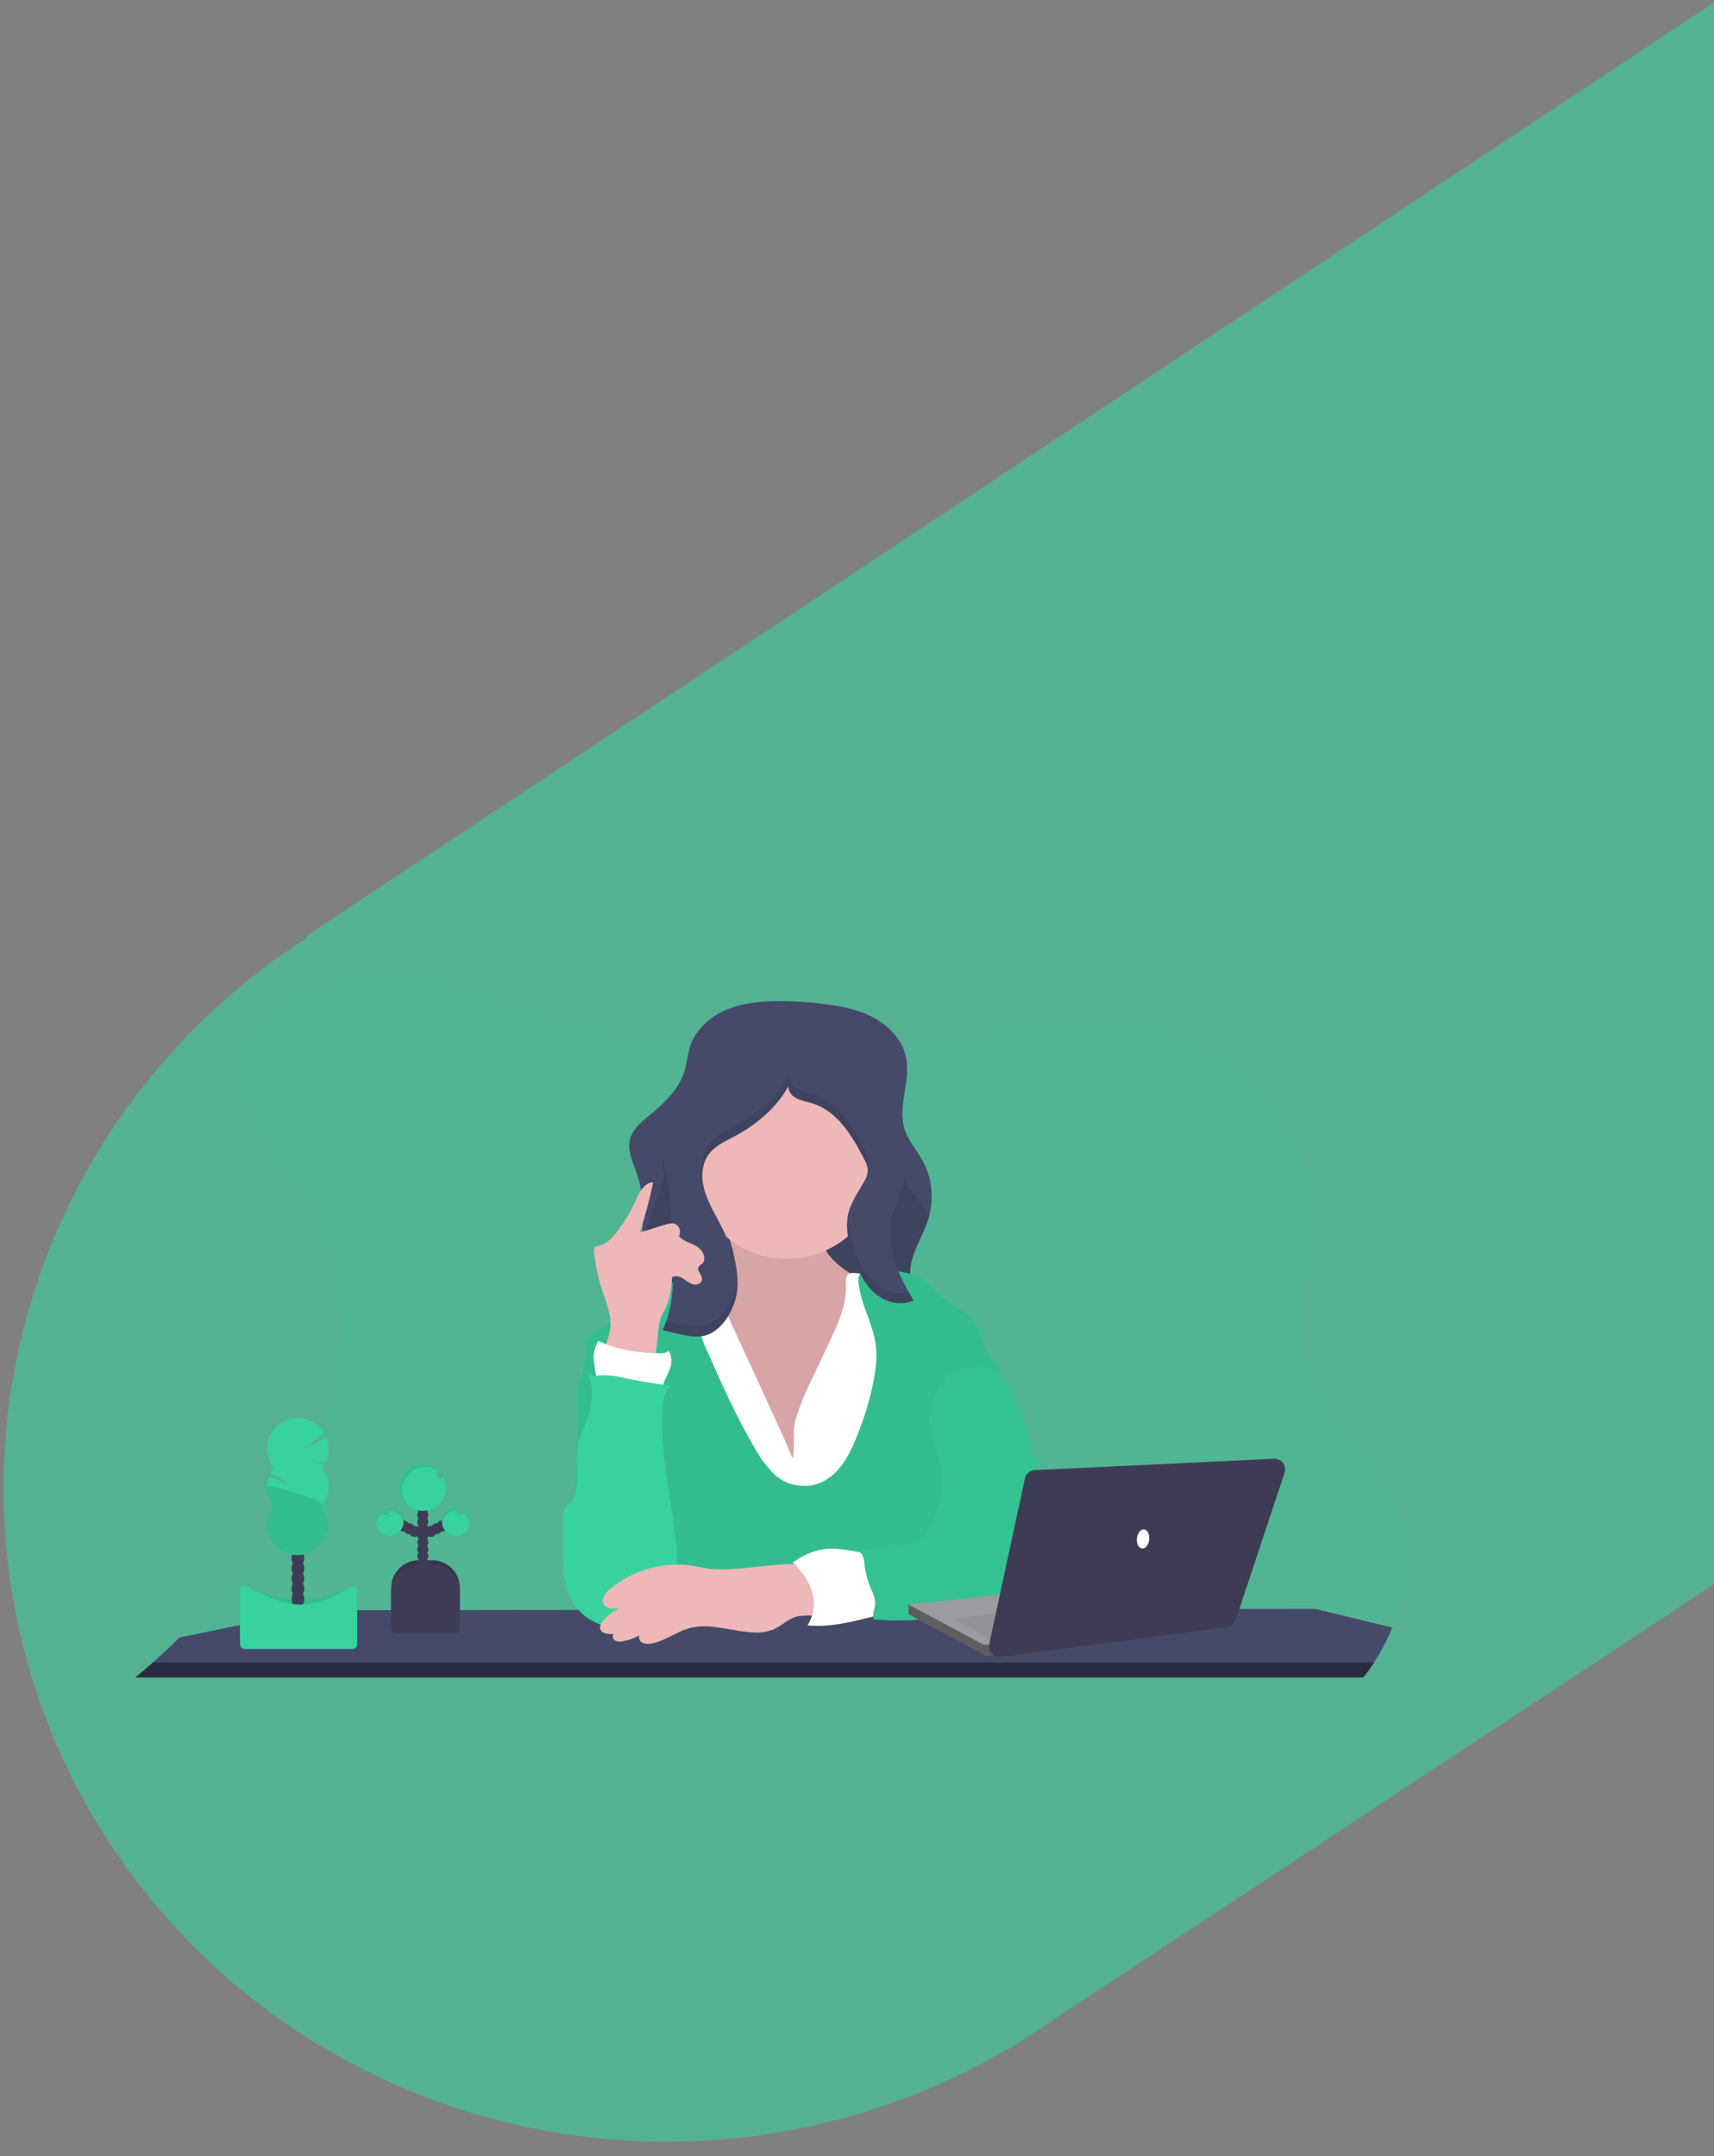 <svg xmlns="http://www.w3.org/2000/svg" xmlns:xlink="http://www.w3.org/1999/xlink" width="683" height="859" viewBox="0 0 683 859">
  <rect x="0" y="0" width="683" height="859" fill="#808080" stroke="none"/>
  <defs>
    <clipPath id="clip-path">
      <rect id="Rectangle_131" data-name="Rectangle 131" width="683" height="859" transform="translate(683 3358)" fill="#fff" stroke="#707070" stroke-width="1"/>
    </clipPath>
    <clipPath id="clip-path-2">
      <path id="Tracé_401" data-name="Tracé 401" d="M0-627.495H506.3v276.26H0Z" transform="translate(0 627.495)" fill="none"/>
    </clipPath>
    <clipPath id="clip-path-3">
      <rect id="Rectangle_112" data-name="Rectangle 112" width="506.294" height="276.26" fill="none"/>
    </clipPath>
    <clipPath id="clip-path-4">
      <rect id="Rectangle_113" data-name="Rectangle 113" width="493.641" height="6.018" fill="none"/>
    </clipPath>
    <clipPath id="clip-path-5">
      <rect id="Rectangle_114" data-name="Rectangle 114" width="123.486" height="85.965" fill="none"/>
    </clipPath>
    <clipPath id="clip-path-6">
      <rect id="Rectangle_115" data-name="Rectangle 115" width="89.914" height="114.007" fill="none"/>
    </clipPath>
    <clipPath id="clip-path-7">
      <rect id="Rectangle_116" data-name="Rectangle 116" width="169.676" height="134.62" fill="none"/>
    </clipPath>
    <clipPath id="clip-path-8">
      <rect id="Rectangle_117" data-name="Rectangle 117" width="100.196" height="103.638" fill="none"/>
    </clipPath>
    <clipPath id="clip-path-9">
      <rect id="Rectangle_118" data-name="Rectangle 118" width="87.947" height="100.888" fill="none"/>
    </clipPath>
    <clipPath id="clip-path-10">
      <rect id="Rectangle_119" data-name="Rectangle 119" width="27.345" height="27.345" fill="none"/>
    </clipPath>
    <clipPath id="clip-path-11">
      <rect id="Rectangle_120" data-name="Rectangle 120" width="18.498" height="16.319" fill="none"/>
    </clipPath>
    <clipPath id="clip-path-12">
      <rect id="Rectangle_121" data-name="Rectangle 121" width="10.954" height="6.046" fill="none"/>
    </clipPath>
    <clipPath id="clip-path-14">
      <rect id="Rectangle_123" data-name="Rectangle 123" width="46.637" height="24.012" fill="none"/>
    </clipPath>
    <clipPath id="clip-path-15">
      <rect id="Rectangle_124" data-name="Rectangle 124" width="24.4" height="27.463" fill="none"/>
    </clipPath>
    <clipPath id="clip-path-16">
      <rect id="Rectangle_125" data-name="Rectangle 125" width="34.204" height="20.468" fill="none"/>
    </clipPath>
  </defs>
  <g id="Groupe_de_masques_6" data-name="Groupe de masques 6" transform="translate(-683 -3358)" clip-path="url(#clip-path)">
    <g id="Contact_Illustration" data-name="Contact Illustration">
      <path id="Tracé_255" data-name="Tracé 255" d="M-19.848,398.223,813,0,789.18,594.635,195.727,876.211,29.507,791.924Z" transform="translate(769.233 3333.89) rotate(-8)" fill="#54b192"/>
      <ellipse id="Ellipse_57" data-name="Ellipse 57" cx="265" cy="261" rx="265" ry="261" transform="matrix(0.996, -0.087, 0.087, 0.996, 662.666, 3713.377)" fill="#54b192"/>
      <g id="Illustration" transform="translate(736.849 4377.607)">
        <g id="Groupe_255" data-name="Groupe 255" transform="translate(0 -627.495)" clip-path="url(#clip-path-2)">
          <g id="Groupe_144" data-name="Groupe 144" opacity="0.1">
            <g id="Groupe_143" data-name="Groupe 143">
              <g id="Groupe_142" data-name="Groupe 142" clip-path="url(#clip-path-3)">
                <g id="Groupe_141" data-name="Groupe 141" transform="translate(0 0)">
                  <path id="Tracé_329" data-name="Tracé 329" d="M-636.879-325.85a83.006,83.006,0,0,1-7.225,13.895,59.755,59.755,0,0,1-4.376,6.018.322.322,0,0,1-.048.053H-1137.81l.066-.053c.44-.343,3.025-2.435,7.044-6.018,2.884-2.567,6.5-5.9,10.566-9.919,33.235-32.689,97.077-110.065,43.907-180.947-49.428-65.894,3.791-77.851,38.9-79.247a100.292,100.292,0,0,1,39.562,6.467,351.493,351.493,0,0,0,84.481,19.944c1.268.141,2.545.282,3.839.409a369.877,369.877,0,0,0,61.539,1.118c.6-.035,1.211-.079,1.823-.123a365.69,365.69,0,0,0,60.192-9.311c1.281-.313,2.545-.608,3.8-.9,65.876-15.242,126.605,36.7,111.421,95.409-5.613,21.714-4.187,44.858,14.529,63.582,30.642,30.563,26.931,60.663,19.261,79.625" transform="translate(1137.81 582.145)" fill="#38d29f"/>
                </g>
              </g>
            </g>
          </g>
          <g id="Groupe_145" data-name="Groupe 145" transform="translate(0.066 248.881)">
            <path id="Tracé_330" data-name="Tracé 330" d="M-636.795-9.426a83,83,0,0,1-7.225,13.895,59.755,59.755,0,0,1-4.376,6.018H-1137.66c.44-.343,3.025-2.435,7.044-6.018,2.884-2.567,6.5-5.9,10.566-9.919l51.568-10.654a10.028,10.028,0,0,1,2.025-.207l54.975-.079h.057l27.23-.035h.062l22.981-.026H-930.7l63.142-.088h27.168l10.844-.123h3.584l31.54-.044H-779.5l36.431-.048h10.848l34.508-.048,29.128-.035a10.319,10.319,0,0,1,2.408.286Z" transform="translate(1137.66 16.84)" fill="#454a69"/>
          </g>
          <g id="Groupe_149" data-name="Groupe 149" transform="translate(0.066 270.189)" opacity="0.4">
            <g id="Groupe_148" data-name="Groupe 148" transform="translate(0 0)">
              <g id="Groupe_147" data-name="Groupe 147" clip-path="url(#clip-path-4)">
                <g id="Groupe_146" data-name="Groupe 146" transform="translate(0)">
                  <path id="Tracé_331" data-name="Tracé 331" d="M-8.956,0h486.6a59.749,59.749,0,0,1-4.376,6.018H-16c.431-.365,3.016-2.457,7.044-6.018" transform="translate(16)"/>
                </g>
              </g>
            </g>
          </g>
          <g id="Groupe_150" data-name="Groupe 150" transform="translate(196.907 6.765)">
            <path id="Tracé_332" data-name="Tracé 332" d="M-160.067-160.836l-.977.189-44.184,8.488c-12.834,2.465-25.852,4.944-38.888,4-9.444-.687-18.266-3.487-27.34-5.943-5.129-1.391-10.566-1.946-12.305-7.687-2.4-7.925,1.506-19.658,2.426-27.688.881-7.881,1.4-15.959-.167-23.748a42.238,42.238,0,0,0-1.374-5.169c-1.572-4.662-4.042-9.51-2.708-14.242,1.052-3.755,4.262-6.437,7.264-8.92,5.882-4.843,11.887-10.271,14.22-17.531,1.145-3.522,1.36-7.313,2.593-10.808,2.338-6.648,8.211-11.618,14.744-14.251s13.718-3.192,20.767-3.192a140.756,140.756,0,0,1,18.61,1.237c6.727.881,13.516,2.329,19.429,5.666s10.9,8.805,12.274,15.471c1.95,9.426-3.465,19.464-.559,28.617,1.462,4.627,4.843,8.365,7.189,12.6a30.013,30.013,0,0,1,2.2,23.334c-2.809,8.7-9.686,17.509-6.164,25.949,2.241,5.367,7.964,8.233,11.953,12.486q.533.573.995,1.145" transform="translate(285.967 287.34)" fill="#454a69"/>
          </g>
          <g id="Groupe_154" data-name="Groupe 154" transform="translate(198.343 60.186)" opacity="0.1">
            <g id="Groupe_153" data-name="Groupe 153">
              <g id="Groupe_152" data-name="Groupe 152" clip-path="url(#clip-path-5)">
                <g id="Groupe_151" data-name="Groupe 151" transform="translate(0 0)">
                  <path id="Tracé_333" data-name="Tracé 333" d="M-157-91.506v1.3l-44.184,8.488c-12.834,2.465-25.852,4.944-38.888,4-9.444-.687-18.266-3.487-27.34-5.943-5.129-1.391-10.566-1.946-12.305-7.687-2.4-7.925,1.506-19.658,2.426-27.688.881-7.881,14.436-36.652,12.869-44.44l81.008,3.522c.546,4.3,21.956,25.892,20.622,30.017-2.809,8.7-9.686,17.509-6.164,25.949,2.245,5.367,7.969,8.233,11.957,12.486" transform="translate(280.485 163.48)"/>
                </g>
              </g>
            </g>
          </g>
          <g id="Groupe_155" data-name="Groupe 155" transform="translate(212.735 84.488)">
            <path id="Tracé_334" data-name="Tracé 334" d="M-33.47-32.913c.48,2.725.735,5.723-.656,8.1-1.853,3.187-5.9,4.2-9.51,4.927l-12.547,2.509a4.87,4.87,0,0,0-2.4.951A4.2,4.2,0,0,0-59.7-13.682c-.506,4.543,1.1,9.021,2.567,13.349,2.963,8.766,5.45,17.716,9.2,26.173s8.889,16.532,16.228,22.185,17.051,8.664,26.037,6.454C2.155,52.555,8.574,47.03,14.108,41.17c4.565-4.843,8.836-10.126,11.051-16.408,1.528-4.315,2.025-8.911,2.505-13.463Q28.778.829,29.892-9.641c.348-3.276.577-6.96-1.55-9.474a11.285,11.285,0,0,0-3.5-2.523c-4.816-2.558-9.888-4.671-14.37-7.753S2.019-36.717.658-41.982c-.814-3.161-.669-6.6-2.056-9.549a12.893,12.893,0,0,0-8.365-6.52,28.531,28.531,0,0,0-10.866-.44c-3.628.409-17.61,1.457-19.112,5.547-.806,2.2,2.536,6.925,3.328,9.091a63.491,63.491,0,0,1,2.941,10.94" transform="translate(59.796 58.8)" fill="#eeb7b8"/>
          </g>
          <g id="Groupe_159" data-name="Groupe 159" transform="translate(212.735 84.488)" opacity="0.1">
            <g id="Groupe_158" data-name="Groupe 158">
              <g id="Groupe_157" data-name="Groupe 157" clip-path="url(#clip-path-6)">
                <g id="Groupe_156" data-name="Groupe 156" transform="translate(0 0)">
                  <path id="Tracé_335" data-name="Tracé 335" d="M-33.47-32.913c.48,2.725.735,5.723-.656,8.1-1.853,3.187-5.9,4.2-9.51,4.927l-12.547,2.509a4.87,4.87,0,0,0-2.4.951A4.2,4.2,0,0,0-59.7-13.682c-.506,4.543,1.1,9.021,2.567,13.349,2.963,8.766,5.45,17.716,9.2,26.173s8.889,16.532,16.228,22.185,17.051,8.664,26.037,6.454C2.155,52.555,8.574,47.03,14.108,41.17c4.565-4.843,8.836-10.126,11.051-16.408,1.528-4.315,2.025-8.911,2.505-13.463Q28.778.829,29.892-9.641c.348-3.276.577-6.96-1.55-9.474a11.285,11.285,0,0,0-3.5-2.523c-4.816-2.558-9.888-4.671-14.37-7.753S2.019-36.717.658-41.982c-.814-3.161-.669-6.6-2.056-9.549a12.893,12.893,0,0,0-8.365-6.52,28.531,28.531,0,0,0-10.866-.44c-3.628.409-17.61,1.457-19.112,5.547-.806,2.2,2.536,6.925,3.328,9.091a63.491,63.491,0,0,1,2.941,10.94" transform="translate(59.796 58.8)"/>
                </g>
              </g>
            </g>
          </g>
          <g id="Groupe_160" data-name="Groupe 160" transform="translate(207.009 115.03)">
            <path id="Tracé_336" data-name="Tracé 336" d="M-79.143-54.948l7.357-15.576c3.447-7.3,6.969-14.969,6.6-23.03-.07-1.6-.088-3.606,1.321-4.332a3.781,3.781,0,0,1,1.933-.247,78.187,78.187,0,0,1,22.678,4.587A9,9,0,0,1-35.4-91.318a9.2,9.2,0,0,1,1.73,4.094,119.52,119.52,0,0,1,2.523,14.912c1.321,12.424.665,24.958,0,37.422L-33.1,3.162a3.634,3.634,0,0,1-.321,1.567A3.384,3.384,0,0,1-35.98,6.072a55.537,55.537,0,0,1-11.478.37c-26.944-1.021-54.029-2.589-80.8.678q.18-5.939-.189-11.887c-1.061-17.122-5.5-33.825-9.857-50.414-2.54-9.686-5-20.252-.911-29.378a12.587,12.587,0,0,1,2.549-3.883,14.485,14.485,0,0,1,6.463-3.245A41.125,41.125,0,0,1-117.745-93.1l27.758,60.434c1.268,2.765,2.311,5.675,3.575,8.4,1.136-4.715-.229-10.24,1.136-15.352a96.677,96.677,0,0,1,6.133-15.339" transform="translate(141.392 98.167)" fill="#fff"/>
          </g>
          <g id="Groupe_161" data-name="Groupe 161" transform="translate(175.25 113.992)">
            <path id="Tracé_337" data-name="Tracé 337" d="M-115.833-109.136c4.966.313,9.791-2.232,13.208-5.829s5.671-8.158,7.577-12.768a125.917,125.917,0,0,0,6.511-20.3c1.321-5.9,2.259-12.006,1.347-17.985-1.259-8.255-5.93-15.757-6.727-24.069-.136-1.453-.048-3.152,1.118-4.028a4.644,4.644,0,0,1,2.571-.669c8.3-.493,17.425-.4,23.858,4.869,1.959,1.6,3.548,3.606,5.464,5.257,4.561,3.962,11.006,5.979,13.934,11.24a39,39,0,0,1,2.223,5.877c1.682,4.667,4.592,8.77,7.484,12.807-2.8,11.834-6.027,23.677-8.832,35.511a155.287,155.287,0,0,1-5.877,20.56c-1.691,4.359-3.817,8.805-3.3,13.472a30.761,30.761,0,0,0,1.352,5.362,61.637,61.637,0,0,1,2.593,19.164l-125.624.308c6.018-8.629,7.784-19.213,7.172-29.713a32.468,32.468,0,0,0-3.962-14.449c-3.989-6.824-11.006-11.271-17.923-15.079-4.843-2.642-10.042,12.222-15.277,10.518.845-5.979,1.233-29.057.88-35.075a16.072,16.072,0,0,1,.317-5.882c.414-1.29,1.175-2.443,1.691-3.7,2.065-5.023.1-11.447,3.434-15.722,2.307-2.972,6.353-3.817,9.642-5.649,3.377-1.884,5.988-4.843,8.928-7.37a39.7,39.7,0,0,1,20.322-9.074,25.6,25.6,0,0,1,3.879,11.447c.225,2.558.062,5.151.418,7.7a37.892,37.892,0,0,0,3.328,9.871c5.886,13.291,11.795,26.622,19.253,39.1a41.422,41.422,0,0,0,7.458,9.787,17.043,17.043,0,0,0,11.557,4.508" transform="translate(206.94 194.975)" fill="#38d29f"/>
          </g>
          <g id="Groupe_165" data-name="Groupe 165" transform="translate(175.25 113.992)" opacity="0.1">
            <g id="Groupe_164" data-name="Groupe 164">
              <g id="Groupe_163" data-name="Groupe 163" clip-path="url(#clip-path-7)">
                <g id="Groupe_162" data-name="Groupe 162" transform="translate(0 0)">
                  <path id="Tracé_338" data-name="Tracé 338" d="M-115.833-109.136c4.966.313,9.791-2.232,13.208-5.829s5.671-8.158,7.577-12.768a125.917,125.917,0,0,0,6.511-20.3c1.321-5.9,2.259-12.006,1.347-17.985-1.259-8.255-5.93-15.757-6.727-24.069-.136-1.453-.048-3.152,1.118-4.028a4.644,4.644,0,0,1,2.571-.669c8.3-.493,17.425-.4,23.858,4.869,1.959,1.6,3.548,3.606,5.464,5.257,4.561,3.962,11.006,5.979,13.934,11.24a39,39,0,0,1,2.223,5.877c1.682,4.667,4.592,8.77,7.484,12.807-2.8,11.834-6.027,23.677-8.832,35.511a155.287,155.287,0,0,1-5.877,20.56c-1.691,4.359-3.817,8.805-3.3,13.472a30.761,30.761,0,0,0,1.352,5.362,61.637,61.637,0,0,1,2.593,19.164l-125.624.308c6.018-8.629,7.784-19.213,7.172-29.713a32.468,32.468,0,0,0-3.962-14.449c-3.989-6.824-11.006-11.271-17.923-15.079-4.843-2.642-10.042,12.222-15.277,10.518.845-5.979,1.233-29.057.88-35.075a16.072,16.072,0,0,1,.317-5.882c.414-1.29,1.175-2.443,1.691-3.7,2.065-5.023.1-11.447,3.434-15.722,2.307-2.972,6.353-3.817,9.642-5.649,3.377-1.884,5.988-4.843,8.928-7.37a39.7,39.7,0,0,1,20.322-9.074,25.6,25.6,0,0,1,3.879,11.447c.225,2.558.062,5.151.418,7.7a37.892,37.892,0,0,0,3.328,9.871c5.886,13.291,11.795,26.622,19.253,39.1a41.422,41.422,0,0,0,7.458,9.787,17.043,17.043,0,0,0,11.557,4.508" transform="translate(206.94 194.975)"/>
                </g>
              </g>
            </g>
          </g>
          <g id="Groupe_166" data-name="Groupe 166" transform="translate(221.974 33.898)">
            <path id="Tracé_339" data-name="Tracé 339" d="M-47.981,0A37.739,37.739,0,0,1-10.242,37.739,37.739,37.739,0,0,1-47.981,75.478,37.739,37.739,0,0,1-85.72,37.739,37.739,37.739,0,0,1-47.981,0" transform="translate(85.72)" fill="#eeb7b8"/>
          </g>
          <g id="Groupe_167" data-name="Groupe 167" transform="translate(210.01 16.173)">
            <path id="Tracé_340" data-name="Tracé 340" d="M-38.016-134.455c1.035-9.765-3.025-19.319-7.621-28-2.2-4.147-4.561-8.281-5.666-12.838s-.788-9.717,2.038-13.463c2.4-3.187,6.216-4.909,9.743-6.78,9.954-5.283,19.054-13.049,23.431-23.435-2.474,1.347-1.831,5.367.352,7.141s5.16,2.118,7.845,2.963c9.791,3.082,15.664,12.847,20.375,21.969a10.5,10.5,0,0,1,1.545,4.737,9.61,9.61,0,0,1-1.576,4.592c-2.325,4.138-5.169,8.114-6.225,12.741-1.211,5.283.066,10.839,1.726,16.021,1.761,5.512,4.1,11.068,8.325,15.022s10.782,5.917,15.981,3.364c-5.191-8.924-10.566-18.9-8.541-29.013.977-4.843,3.606-9.245,4.724-14.062,2.131-9.188-1.418-18.641-4.9-27.411L13.134-227.077c-1.589-4-3.4-8.272-7.044-10.54-2.465-1.528-5.45-1.924-8.339-2.2-9.3-.828-18.931-.555-27.587,2.906-15.77,6.3-25.658,21.832-33.5,36.9-2.351,4.513-4.671,9.307-4.574,14.4a39.949,39.949,0,0,0,1.466,8.228c2.58,11.077,2.721,22.554,2.853,33.926.1,8.726-.352,16.95-4.169,24.9,5.23,1.039,12.816,3.843,17.993,1.792,6.749-2.668,10.905-10.888,11.755-17.681" transform="translate(67.917 240.209)" fill="#454a69"/>
          </g>
          <g id="Groupe_175" data-name="Groupe 175" transform="translate(209.989 36.72)" opacity="0.1">
            <g id="Groupe_174" data-name="Groupe 174">
              <g id="Groupe_173" data-name="Groupe 173" clip-path="url(#clip-path-8)">
                <g id="Groupe_168" data-name="Groupe 168" transform="translate(0 31.778)">
                  <path id="Tracé_341" data-name="Tracé 341" d="M-5.494-56.243q.026-1.862,0-3.76c-.132-11.372-.273-22.849-2.853-33.926a57.249,57.249,0,0,1-1.347-6.551A17.081,17.081,0,0,0-9.812-98.2a39.949,39.949,0,0,0,1.466,8.228C-5.78-78.956-5.621-67.549-5.494-56.243" transform="translate(9.814 100.48)"/>
                </g>
                <g id="Groupe_169" data-name="Groupe 169" transform="translate(91.216 38.325)">
                  <path id="Tracé_342" data-name="Tracé 342" d="M-6.564-9.975a26.634,26.634,0,0,0,.572-7.845,24.434,24.434,0,0,1-.572,3.883C-7.682-9.094-10.31-4.731-11.288.125a23.328,23.328,0,0,0-.352,6.507,23.035,23.035,0,0,1,.352-2.545C-10.31-.769-7.682-5.149-6.564-9.975" transform="translate(11.726 17.82)"/>
                </g>
                <g id="Groupe_170" data-name="Groupe 170" transform="translate(16.044 0)">
                  <path id="Tracé_343" data-name="Tracé 343" d="M-83.374-45.115a6.351,6.351,0,0,0,.343-1.942,10.608,10.608,0,0,0-1.545-4.737c-4.711-9.122-10.566-18.878-20.375-21.969-2.686-.845-5.657-1.189-7.845-2.963a5.581,5.581,0,0,1-1.928-3.874c-4.772,8.761-12.97,15.462-21.854,20.168-3.522,1.871-7.339,3.593-9.743,6.78a15.018,15.018,0,0,0-2.523,10.659,13.473,13.473,0,0,1,2.523-6.7c2.4-3.187,6.216-4.909,9.743-6.78,8.884-4.706,17.082-11.407,21.854-20.168a5.581,5.581,0,0,0,1.928,3.874c2.2,1.761,5.16,2.118,7.845,2.963,9.791,3.082,15.664,12.847,20.375,21.969a17.34,17.34,0,0,1,1.2,2.716" transform="translate(148.952 80.6)"/>
                </g>
                <g id="Groupe_171" data-name="Groupe 171" transform="translate(73.691 57.339)">
                  <path id="Tracé_344" data-name="Tracé 344" d="M-13.38-31.25c-4.226-3.962-6.555-9.51-8.325-15.022a43.493,43.493,0,0,1-2.113-9.558c-.409,4.521.713,9.149,2.113,13.52,1.761,5.512,4.1,11.068,8.325,15.022S-2.6-21.371,2.6-23.924c-.625-1.07-1.246-2.157-1.862-3.254-4.83,1.36-10.377-.577-14.119-4.072" transform="translate(23.904 55.83)"/>
                </g>
                <g id="Groupe_172" data-name="Groupe 172" transform="translate(0.156 80.092)">
                  <path id="Tracé_345" data-name="Tracé 345" d="M-37.844-1.467c-.85,6.793-5.006,15.013-11.773,17.7C-54.314,18.094-61,15.955-66.1,14.77A38.084,38.084,0,0,1-67.61,18.4c5.23,1.039,12.816,3.843,17.993,1.792C-42.85,17.509-38.694,9.289-37.844,2.5a30.59,30.59,0,0,0,.1-5.116c-.026.383-.066.77-.1,1.153" transform="translate(67.61 2.62)"/>
                </g>
              </g>
            </g>
          </g>
          <g id="Groupe_176" data-name="Groupe 176" transform="translate(262.073 224.894)">
            <path id="Tracé_346" data-name="Tracé 346" d="M-39.646-2.834C-46.448-3.913-53.352-6-60.1-4.6A28.428,28.428,0,0,0-70.83.512c1.787,1.431,3.874,2.708,5.01,4.7a18.5,18.5,0,0,1,1.576,4.345A36.979,36.979,0,0,1-62.7,17.638a12.3,12.3,0,0,1-2.078,7.823c8.576.845,16.888-1.268,25.253-3.333a6.913,6.913,0,0,0,2.672-1.079c1.321-1.039,1.708-2.888,1.717-4.574a31.32,31.32,0,0,0-1.7-8.836c-1.021-3.465-1.779-7.031-2.8-10.474" transform="translate(70.83 5.064)" fill="#fff"/>
          </g>
          <g id="Groupe_177" data-name="Groupe 177" transform="translate(287.397 152.584)">
            <path id="Tracé_347" data-name="Tracé 347" d="M-65.842-.357c3.377.44,6,3.165,7.925,5.966,5.411,7.793,7.744,17.241,10.342,26.367a350.964,350.964,0,0,0,11.39,33.513,50.391,50.391,0,0,0,3.416,7.352c1.087,1.818,2.408,3.566,2.888,5.631,1.162,4.993-2.954,9.686-7.247,12.468a28.682,28.682,0,0,1-7.418,3.575,44.184,44.184,0,0,1-7.889,1.347L-76.875,98.5c-11.249,1.224-22.6,2.448-33.852,1.268-.709-2.465.682-4.209.581-6.776a15.134,15.134,0,0,0-1.6-5.235,33.465,33.465,0,0,1-2.611-9.47,12.838,12.838,0,0,0-.63-3.553,3.33,3.33,0,0,0-2.642-2.2c6.6-.656,11.618-1.9,18.222-2.562,2.452-.247,5-.524,7.093-1.827,2.593-1.616,4.046-4.53,5.2-7.357,2.857-7,4.7-14.713,3.2-22.127-1.233-6.08-4.671-11.742-4.654-17.945a26.85,26.85,0,0,1,2.747-10.654c1.576-3.575,3.632-7.229,7.093-9.043S-69.747-.885-65.842-.357" transform="translate(117.63 0.638)" fill="#38d29f"/>
          </g>
          <g id="Groupe_181" data-name="Groupe 181" transform="translate(287.397 152.584)" opacity="0.08">
            <g id="Groupe_180" data-name="Groupe 180">
              <g id="Groupe_179" data-name="Groupe 179" clip-path="url(#clip-path-9)">
                <g id="Groupe_178" data-name="Groupe 178" transform="translate(0 0)">
                  <path id="Tracé_348" data-name="Tracé 348" d="M-65.842-.357c3.377.44,6,3.165,7.925,5.966,5.411,7.793,7.744,17.241,10.342,26.367a350.964,350.964,0,0,0,11.39,33.513,50.391,50.391,0,0,0,3.416,7.352c1.087,1.818,2.408,3.566,2.888,5.631,1.162,4.993-2.954,9.686-7.247,12.468a28.682,28.682,0,0,1-7.418,3.575,44.184,44.184,0,0,1-7.889,1.347L-76.875,98.5c-11.249,1.224-22.6,2.448-33.852,1.268-.709-2.465.682-4.209.581-6.776a15.134,15.134,0,0,0-1.6-5.235,33.465,33.465,0,0,1-2.611-9.47,12.838,12.838,0,0,0-.63-3.553,3.33,3.33,0,0,0-2.642-2.2c6.6-.656,11.618-1.9,18.222-2.562,2.452-.247,5-.524,7.093-1.827,2.593-1.616,4.046-4.53,5.2-7.357,2.857-7,4.7-14.713,3.2-22.127-1.233-6.08-4.671-11.742-4.654-17.945a26.85,26.85,0,0,1,2.747-10.654c1.576-3.575,3.632-7.229,7.093-9.043S-69.747-.885-65.842-.357" transform="translate(117.63 0.638)"/>
                </g>
              </g>
            </g>
          </g>
          <g id="Groupe_182" data-name="Groupe 182" transform="translate(182.824 78.927)">
            <path id="Tracé_349" data-name="Tracé 349" d="M-4.223-86.732c1.6-3.8,3.223-7.713,3.267-11.83.048-4.451-1.761-8.678-3.143-12.9A74.632,74.632,0,0,1-7.495-127.4a2.2,2.2,0,0,1,.22-1.528,2.624,2.624,0,0,1,1.691-.757c3.047-.7,5.349-3.157,7.251-5.635a61.781,61.781,0,0,0,7.423-12.4c1.457-3.245,3.43-7.2,6.987-7.233a201.844,201.844,0,0,1-5.318,19.922c3.72-.951,7.255-2.333,10.976-3.284a6.583,6.583,0,0,1,2.254-.3,3.4,3.4,0,0,1,2.3,5.076c1.818,2.131,4.843,2.7,7.22,4.165s4.086,5.081,1.972,6.916a5.9,5.9,0,0,0-1.237,1.065c-1.021,1.576,1.479,3.386,1.272,5.252-.167,1.528-2.126,2.241-3.61,1.836s-2.642-1.514-3.962-2.329-3.047-1.321-4.328-.475c-.343,4.143-.713,8.365-2.505,12.138-.656,1.378-1.5,2.668-2.025,4.1a20.187,20.187,0,0,0-.933,4.812l-1.6,14.612C8.927-79.917,2.09-82.2-4.223-86.732" transform="translate(7.545 154.95)" fill="#eeb7b8"/>
          </g>
          <g id="Groupe_183" data-name="Groupe 183" transform="translate(182.655 142.091)">
            <path id="Tracé_350" data-name="Tracé 350" d="M-2.071-23.078l-1.4-9.505A15.476,15.476,0,0,1-3.7-34.925a15.32,15.32,0,0,1,1.906-6.3c7.771,3.628,16.171,4.918,24.743,4.922,1.131,0,2.421-.106,3.126-.991,1.457,1.677,1.5,4.376.881,6.507s-1.814,4.05-2.606,6.128a8.737,8.737,0,0,1-1.492,3.011c-1.189,1.281-3.117,1.5-4.869,1.492a31.133,31.133,0,0,1-5.494-.524c-4.693-.872-9.871-3.236-14.564-2.4" transform="translate(3.7 41.23)" fill="#fff"/>
          </g>
          <g id="Groupe_184" data-name="Groupe 184" transform="translate(170.444 155.282)">
            <path id="Tracé_351" data-name="Tracé 351" d="M-54.444-5.816q-9.047-1.03-17.976-2.906A36.355,36.355,0,0,0-81.26-9.9c-1.937.079-4.02.467-5.723-.493a27.555,27.555,0,0,1-.225,17.144c-1.175,3.3-2.967,6.379-3.83,9.778-1.8,7.11.669,14.863-1.576,21.846a5.524,5.524,0,0,1-1.356,2.43c-.687.63-1.625.955-2.259,1.638-.933,1-.991,2.514-.995,3.883l-.04,12.129c-.026,7.722.075,15.911,4.152,22.453A21.319,21.319,0,0,0-70.156,90a17.063,17.063,0,0,0,6.234-3.051c2.959-2.351,4.843-5.75,6.688-9.061,2.2-3.962,4.4-8.013,5.111-12.473a35.441,35.441,0,0,0-.141-9.554c-1.99-17.61-6.309-35.071-5.38-52.747a15.987,15.987,0,0,1,3.2-8.928" transform="translate(97.266 10.39)" fill="#38d29f"/>
          </g>
          <g id="Groupe_185" data-name="Groupe 185" transform="translate(185.227 230.979)">
            <path id="Tracé_352" data-name="Tracé 352" d="M-67.7-2.492a53.365,53.365,0,0,1-9.188,0c-2.2-.264-4.35-.806-6.533-1.175A41.873,41.873,0,0,0-117.141,5.7c-1.691,1.444-3.4,3.659-2.465,5.679,1,2.175,4.072,2.113,6.437,1.708a19.372,19.372,0,0,0-6.6,5.164,3.9,3.9,0,0,0-1.158,2.8c.269,2.179,3.227,2.576,5.415,2.386a1.823,1.823,0,0,0,.674,2.642,4.518,4.518,0,0,0,3.06.225,22.674,22.674,0,0,0,6.5-2.25,2.477,2.477,0,0,0,1.321,2.879,5.44,5.44,0,0,0,3.394.313c5.38-.881,9.871-4.623,15.118-6.093,8.391-2.347,17.17,1.4,25.892,1.66A18.065,18.065,0,0,0-51.542,21.5c3.051-1.387,5.512-3.989,8.735-4.913,3.579-1.021,7.687.154,10.962-1.611,2.382-1.281.233-11.156-.374-13.058-1.114-3.478-2.232-5.785-5.943-6.137-9.391-.92-20.076,1.184-29.537,1.73" transform="translate(120.948 4.452)" fill="#eeb7b8"/>
          </g>
          <g id="Groupe_186" data-name="Groupe 186" transform="translate(261.901 228.602)">
            <path id="Tracé_353" data-name="Tracé 353" d="M0-2.088S14.216,9.944,6.014,23.073L21.863,17.6V6.114c0-.546-6.018-8.748-6.018-8.748l-7.11-1.1Z" transform="translate(0 3.73)" fill="#fff"/>
          </g>
          <g id="Groupe_187" data-name="Groupe 187" transform="translate(102.048 229.501)">
            <path id="Tracé_354" data-name="Tracé 354" d="M-13.994,0h5.332A11.007,11.007,0,0,1,2.345,11.006V27.345H-25V11.006A11.007,11.007,0,0,1-13.994,0Z" transform="translate(25)" fill="#3e3c55"/>
          </g>
          <g id="Groupe_191" data-name="Groupe 191" transform="translate(102.048 229.501)" opacity="0.1">
            <g id="Groupe_190" data-name="Groupe 190" transform="translate(0 0)">
              <g id="Groupe_189" data-name="Groupe 189" clip-path="url(#clip-path-10)">
                <g id="Groupe_188" data-name="Groupe 188" transform="translate(0)">
                  <path id="Tracé_355" data-name="Tracé 355" d="M-13.994,0h5.332A11.007,11.007,0,0,1,2.345,11.006V27.345H-25V11.006A11.007,11.007,0,0,1-13.994,0Z" transform="translate(25)"/>
                </g>
              </g>
            </g>
          </g>
          <g id="Groupe_192" data-name="Groupe 192" transform="translate(112.438 231.138)">
            <path id="Tracé_356" data-name="Tracé 356" d="M-2.782,0A2.188,2.188,0,0,1-.594,2.188,2.188,2.188,0,0,1-2.782,4.376,2.188,2.188,0,0,1-4.97,2.188,2.188,2.188,0,0,1-2.782,0" transform="translate(4.97)" fill="#3e3c55"/>
          </g>
          <g id="Groupe_193" data-name="Groupe 193" transform="translate(112.438 228.404)">
            <path id="Tracé_357" data-name="Tracé 357" d="M-2.782,0A2.188,2.188,0,0,1-.594,2.188,2.188,2.188,0,0,1-2.782,4.376,2.188,2.188,0,0,1-4.97,2.188,2.188,2.188,0,0,1-2.782,0" transform="translate(4.97)" fill="#3e3c55"/>
          </g>
          <g id="Groupe_194" data-name="Groupe 194" transform="translate(112.438 225.67)">
            <path id="Tracé_358" data-name="Tracé 358" d="M-2.782,0A2.188,2.188,0,0,1-.594,2.188,2.188,2.188,0,0,1-2.782,4.376,2.188,2.188,0,0,1-4.97,2.188,2.188,2.188,0,0,1-2.782,0" transform="translate(4.97)" fill="#3e3c55"/>
          </g>
          <g id="Groupe_195" data-name="Groupe 195" transform="translate(112.438 222.936)">
            <path id="Tracé_359" data-name="Tracé 359" d="M-2.782,0A2.188,2.188,0,0,1-.594,2.188,2.188,2.188,0,0,1-2.782,4.376,2.188,2.188,0,0,1-4.97,2.188,2.188,2.188,0,0,1-2.782,0" transform="translate(4.97)" fill="#3e3c55"/>
          </g>
          <g id="Groupe_196" data-name="Groupe 196" transform="translate(112.438 220.202)">
            <path id="Tracé_360" data-name="Tracé 360" d="M-2.782,0A2.188,2.188,0,0,1-.594,2.188,2.188,2.188,0,0,1-2.782,4.376,2.188,2.188,0,0,1-4.97,2.188,2.188,2.188,0,0,1-2.782,0" transform="translate(4.97)" fill="#3e3c55"/>
          </g>
          <g id="Groupe_197" data-name="Groupe 197" transform="translate(112.438 217.468)">
            <path id="Tracé_361" data-name="Tracé 361" d="M-2.782,0A2.188,2.188,0,0,1-.594,2.188,2.188,2.188,0,0,1-2.782,4.376,2.188,2.188,0,0,1-4.97,2.188,2.188,2.188,0,0,1-2.782,0" transform="translate(4.97)" fill="#3e3c55"/>
          </g>
          <g id="Groupe_198" data-name="Groupe 198" transform="translate(112.438 214.73)">
            <path id="Tracé_362" data-name="Tracé 362" d="M-2.782,0A2.188,2.188,0,0,1-.594,2.188,2.188,2.188,0,0,1-2.782,4.376,2.188,2.188,0,0,1-4.97,2.188,2.188,2.188,0,0,1-2.782,0" transform="translate(4.97)" fill="#3e3c55"/>
          </g>
          <g id="Groupe_199" data-name="Groupe 199" transform="translate(115.722 215.826)">
            <path id="Tracé_363" data-name="Tracé 363" d="M-2.782,0A2.188,2.188,0,0,1-.594,2.188,2.188,2.188,0,0,1-2.782,4.376,2.188,2.188,0,0,1-4.97,2.188,2.188,2.188,0,0,1-2.782,0" transform="translate(4.97)" fill="#3e3c55"/>
          </g>
          <g id="Groupe_200" data-name="Groupe 200" transform="translate(117.91 214.73)">
            <path id="Tracé_364" data-name="Tracé 364" d="M-2.782,0A2.188,2.188,0,0,1-.594,2.188,2.188,2.188,0,0,1-2.782,4.376,2.188,2.188,0,0,1-4.97,2.188,2.188,2.188,0,0,1-2.782,0" transform="translate(4.97)" fill="#3e3c55"/>
          </g>
          <g id="Groupe_201" data-name="Groupe 201" transform="translate(120.098 213.638)">
            <path id="Tracé_365" data-name="Tracé 365" d="M-2.782,0A2.188,2.188,0,0,1-.594,2.188,2.188,2.188,0,0,1-2.782,4.376,2.188,2.188,0,0,1-4.97,2.188,2.188,2.188,0,0,1-2.782,0" transform="translate(4.97)" fill="#3e3c55"/>
          </g>
          <g id="Groupe_202" data-name="Groupe 202" transform="translate(112.438 211.996)">
            <path id="Tracé_366" data-name="Tracé 366" d="M-2.782,0A2.188,2.188,0,0,1-.594,2.188,2.188,2.188,0,0,1-2.782,4.376,2.188,2.188,0,0,1-4.97,2.188,2.188,2.188,0,0,1-2.782,0" transform="translate(4.97)" fill="#3e3c55"/>
          </g>
          <g id="Groupe_203" data-name="Groupe 203" transform="translate(112.438 209.262)">
            <path id="Tracé_367" data-name="Tracé 367" d="M-2.782,0A2.188,2.188,0,0,1-.594,2.188,2.188,2.188,0,0,1-2.782,4.376,2.188,2.188,0,0,1-4.97,2.188,2.188,2.188,0,0,1-2.782,0" transform="translate(4.97)" fill="#3e3c55"/>
          </g>
          <g id="Groupe_204" data-name="Groupe 204" transform="translate(112.438 206.528)">
            <path id="Tracé_368" data-name="Tracé 368" d="M-2.782,0A2.188,2.188,0,0,1-.594,2.188,2.188,2.188,0,0,1-2.782,4.376,2.188,2.188,0,0,1-4.97,2.188,2.188,2.188,0,0,1-2.782,0" transform="translate(4.97)" fill="#3e3c55"/>
          </g>
          <g id="Groupe_205" data-name="Groupe 205" transform="translate(112.438 203.794)">
            <path id="Tracé_369" data-name="Tracé 369" d="M-2.782,0A2.188,2.188,0,0,1-.594,2.188,2.188,2.188,0,0,1-2.782,4.376,2.188,2.188,0,0,1-4.97,2.188,2.188,2.188,0,0,1-2.782,0" transform="translate(4.97)" fill="#3e3c55"/>
          </g>
          <g id="Groupe_206" data-name="Groupe 206" transform="translate(105.332 191.209)">
            <path id="Tracé_370" data-name="Tracé 370" d="M-23.369-9.81q-.819.119-1.638.172A12.578,12.578,0,0,0-23.6-11.082a9.252,9.252,0,0,0-1.321-2.567,4.5,4.5,0,0,1-1.761.555c-.542.079-1.087.136-1.633.176a27.279,27.279,0,0,0,2.091-2.2,9.29,9.29,0,0,0-13.121.645A9.29,9.29,0,0,0-38.7-1.354,9.29,9.29,0,0,0-25.578-2a9.29,9.29,0,0,0,2.406-6.249,9.131,9.131,0,0,0-.141-1.6Z" transform="translate(41.75 17.526)" fill="#38d29f"/>
          </g>
          <g id="Groupe_207" data-name="Groupe 207" transform="translate(122.295 208.722)">
            <path id="Tracé_371" data-name="Tracé 371" d="M-11.078-1.363a4.245,4.245,0,0,1-1.84.612c-.542.079-1.087.141-1.633.176a16.016,16.016,0,0,0,1.62-1.682,5.477,5.477,0,0,0-6.681,3.918A5.477,5.477,0,0,0-15.7,8.342,5.477,5.477,0,0,0-9.014,4.424a5.476,5.476,0,0,0-2.064-5.8Z" transform="translate(19.791 2.435)" fill="#38d29f"/>
          </g>
          <g id="Groupe_208" data-name="Groupe 208" transform="translate(109.158 215.826)">
            <path id="Tracé_372" data-name="Tracé 372" d="M-2.782,0A2.188,2.188,0,0,1-.594,2.188,2.188,2.188,0,0,1-2.782,4.376,2.188,2.188,0,0,1-4.97,2.188,2.188,2.188,0,0,1-2.782,0" transform="translate(4.97)" fill="#3e3c55"/>
          </g>
          <g id="Groupe_209" data-name="Groupe 209" transform="translate(106.97 214.73)">
            <path id="Tracé_373" data-name="Tracé 373" d="M-2.782,0A2.188,2.188,0,0,1-.594,2.188,2.188,2.188,0,0,1-2.782,4.376,2.188,2.188,0,0,1-4.97,2.188,2.188,2.188,0,0,1-2.782,0" transform="translate(4.97)" fill="#3e3c55"/>
          </g>
          <g id="Groupe_210" data-name="Groupe 210" transform="translate(104.782 213.638)">
            <path id="Tracé_374" data-name="Tracé 374" d="M-2.782,0A2.188,2.188,0,0,1-.594,2.188,2.188,2.188,0,0,1-2.782,4.376,2.188,2.188,0,0,1-4.97,2.188,2.188,2.188,0,0,1-2.782,0" transform="translate(4.97)" fill="#3e3c55"/>
          </g>
          <g id="Groupe_211" data-name="Groupe 211" transform="translate(96.006 208.722)">
            <path id="Tracé_375" data-name="Tracé 375" d="M-2.85-1.363a4.245,4.245,0,0,0,1.84.612C-.469-.672.077-.61.623-.575A15.59,15.59,0,0,1-1-2.257a5.477,5.477,0,1,1-1.853.881Z" transform="translate(5.092 2.435)" fill="#38d29f"/>
          </g>
          <g id="Groupe_212" data-name="Groupe 212" transform="translate(102.034 231.121)">
            <path id="Tracé_376" data-name="Tracé 376" d="M-14.01,0h5.332A11.007,11.007,0,0,1,2.328,11.006V25.478A1.867,1.867,0,0,1,.461,27.345H-23.163a1.867,1.867,0,0,1-1.867-1.867V11.006A11.007,11.007,0,0,1-14.024,0Z" transform="translate(25.03)" fill="#3e3c55"/>
          </g>
          <g id="Groupe_218" data-name="Groupe 218" transform="translate(105.409 191.287)" opacity="0.1">
            <g id="Groupe_217" data-name="Groupe 217" transform="translate(0 0)">
              <g id="Groupe_216" data-name="Groupe 216" clip-path="url(#clip-path-11)">
                <g id="Groupe_213" data-name="Groupe 213" transform="translate(17.749 8.236)">
                  <path id="Tracé_377" data-name="Tracé 377" d="M-.9,0a8.223,8.223,0,0,1-.7.669A7.156,7.156,0,0,0-.852.6C-.86.4-.874.2-.9,0" transform="translate(1.6)"/>
                </g>
                <g id="Groupe_214" data-name="Groupe 214" transform="translate(14.465 3.798)">
                  <path id="Tracé_378" data-name="Tracé 378" d="M0-2.317c.55-.035,1.092-.092,1.638-.172A5.282,5.282,0,0,0,3.06-2.876,9.634,9.634,0,0,0,2.294-4.14a3.308,3.308,0,0,1-.881.374A12.693,12.693,0,0,1,0-2.317" transform="translate(0 4.14)"/>
                </g>
                <g id="Groupe_215" data-name="Groupe 215" transform="translate(0 0)">
                  <path id="Tracé_379" data-name="Tracé 379" d="M-1.291-13.119a9.28,9.28,0,0,1,9.263-9.3,9.281,9.281,0,0,1,5.046,1.48l.141-.15a9.289,9.289,0,0,0-13.115.765A9.289,9.289,0,0,0,.808-7.208l.1.09a9.245,9.245,0,0,1-2.2-6" transform="translate(2.306 23.437)"/>
                </g>
              </g>
            </g>
          </g>
          <g id="Groupe_223" data-name="Groupe 223" transform="translate(122.286 208.715)" opacity="0.1">
            <g id="Groupe_222" data-name="Groupe 222">
              <g id="Groupe_221" data-name="Groupe 221" clip-path="url(#clip-path-12)">
                <g id="Groupe_219" data-name="Groupe 219" transform="translate(5.248 1.067)">
                  <path id="Tracé_380" data-name="Tracé 380" d="M0-2.407c.546-.035,1.092-.092,1.633-.172a4.249,4.249,0,0,0,1.84-.616A5.471,5.471,0,0,1,5.675.679,5.047,5.047,0,0,0,5.706.1,5.45,5.45,0,0,0,3.5-4.3a4.245,4.245,0,0,1-1.84.612l-.44.057A11.155,11.155,0,0,1,0-2.407" transform="translate(0 4.3)"/>
                </g>
                <g id="Groupe_220" data-name="Groupe 220" transform="translate(0 0)">
                  <path id="Tracé_381" data-name="Tracé 381" d="M-6.952-1.39a4.527,4.527,0,0,1,.546.04c.286-.3.568-.63.854-.947a5.459,5.459,0,0,0-6.683,3.865,5.445,5.445,0,0,0-.185,1.418,3.749,3.749,0,0,0,.026.546A5.468,5.468,0,0,1-6.952-1.39" transform="translate(12.42 2.483)"/>
                </g>
              </g>
            </g>
          </g>
          <g id="Groupe_228" data-name="Groupe 228" transform="translate(96.016 208.715)" opacity="0.1">
            <g id="Groupe_227" data-name="Groupe 227">
              <g id="Groupe_226" data-name="Groupe 226" clip-path="url(#clip-path-12)">
                <g id="Groupe_224" data-name="Groupe 224" transform="translate(0 1.067)">
                  <path id="Tracé_382" data-name="Tracé 382" d="M-7.254-2.407C-7.8-2.442-8.346-2.5-8.888-2.579a4.249,4.249,0,0,1-1.84-.616,5.471,5.471,0,0,0-2.2,3.874A4.948,4.948,0,0,1-12.96.1a5.45,5.45,0,0,1,2.2-4.4,4.245,4.245,0,0,0,1.84.612l.44.057A10.433,10.433,0,0,0-7.254-2.407" transform="translate(12.96 4.3)"/>
                </g>
                <g id="Groupe_225" data-name="Groupe 225" transform="translate(4.086 0)">
                  <path id="Tracé_383" data-name="Tracé 383" d="M-1.78-1.39a4.606,4.606,0,0,0-.55.04c-.282-.3-.564-.63-.85-.947A5.459,5.459,0,0,1,3.5,1.569a5.446,5.446,0,0,1,.185,1.418,3.749,3.749,0,0,1-.026.546A5.468,5.468,0,0,0-1.78-1.39" transform="translate(3.18 2.483)"/>
                </g>
              </g>
            </g>
          </g>
          <g id="Groupe_229" data-name="Groupe 229" transform="translate(41.825 239.745)">
            <path id="Tracé_384" data-name="Tracé 384" d="M-57.01-30.529h-43.013a1.827,1.827,0,0,1-1.827-1.827V-52.713a1.827,1.827,0,0,1,1.827-1.828,1.83,1.83,0,0,1,.784.177c12.358,5.864,25.672,7.876,41.384.092a1.831,1.831,0,0,1,2.453.833,1.831,1.831,0,0,1,.189.8v20.252a1.827,1.827,0,0,1-1.8,1.858Z" transform="translate(101.85 54.541)" fill="#38d29f"/>
          </g>
          <g id="Groupe_233" data-name="Groupe 233" transform="translate(41.825 239.745)" opacity="0.1">
            <g id="Groupe_232" data-name="Groupe 232" transform="translate(0 0)">
              <g id="Groupe_231" data-name="Groupe 231" clip-path="url(#clip-path-14)">
                <g id="Groupe_230" data-name="Groupe 230" transform="translate(0 0)">
                  <path id="Tracé_385" data-name="Tracé 385" d="M-57.01-30.529h-43.013a1.827,1.827,0,0,1-1.827-1.827V-52.713a1.827,1.827,0,0,1,1.827-1.828,1.83,1.83,0,0,1,.784.177c12.358,5.864,25.672,7.876,41.384.092a1.831,1.831,0,0,1,2.453.833,1.831,1.831,0,0,1,.189.8v20.252a1.827,1.827,0,0,1-1.8,1.858Z" transform="translate(101.85 54.541)"/>
                </g>
              </g>
            </g>
          </g>
          <g id="Groupe_234" data-name="Groupe 234" transform="translate(62.314 241.616)">
            <path id="Tracé_386" data-name="Tracé 386" d="M-3.235,0C-1.83,0-.691,1.492-.691,3.333S-1.83,6.666-3.235,6.666-5.78,5.173-5.78,3.333-4.641,0-3.235,0" transform="translate(5.78)" fill="#3e3c55"/>
          </g>
          <g id="Groupe_235" data-name="Groupe 235" transform="translate(62.314 237.544)">
            <path id="Tracé_387" data-name="Tracé 387" d="M-3.235,0C-1.83,0-.691,1.492-.691,3.333S-1.83,6.666-3.235,6.666-5.78,5.173-5.78,3.333-4.641,0-3.235,0" transform="translate(5.78)" fill="#3e3c55"/>
          </g>
          <g id="Groupe_236" data-name="Groupe 236" transform="translate(62.314 233.467)">
            <path id="Tracé_388" data-name="Tracé 388" d="M-3.235,0C-1.83,0-.691,1.492-.691,3.333S-1.83,6.666-3.235,6.666-5.78,5.173-5.78,3.333-4.641,0-3.235,0" transform="translate(5.78)" fill="#3e3c55"/>
          </g>
          <g id="Groupe_237" data-name="Groupe 237" transform="translate(62.314 229.395)">
            <path id="Tracé_389" data-name="Tracé 389" d="M-3.235,0C-1.83,0-.691,1.492-.691,3.333S-1.83,6.666-3.235,6.666-5.78,5.173-5.78,3.333-4.641,0-3.235,0" transform="translate(5.78)" fill="#3e3c55"/>
          </g>
          <g id="Groupe_238" data-name="Groupe 238" transform="translate(62.314 225.318)">
            <path id="Tracé_390" data-name="Tracé 390" d="M-3.235,0C-1.83,0-.691,1.492-.691,3.333S-1.83,6.666-3.235,6.666-5.78,5.173-5.78,3.333-4.641,0-3.235,0" transform="translate(5.78)" fill="#3e3c55"/>
          </g>
          <g id="Groupe_239" data-name="Groupe 239" transform="translate(62.314 221.241)">
            <path id="Tracé_391" data-name="Tracé 391" d="M-3.235,0C-1.83,0-.691,1.492-.691,3.333S-1.83,6.666-3.235,6.666-5.78,5.173-5.78,3.333-4.641,0-3.235,0" transform="translate(5.78)" fill="#3e3c55"/>
          </g>
          <g id="Groupe_240" data-name="Groupe 240" transform="translate(62.314 217.169)">
            <path id="Tracé_392" data-name="Tracé 392" d="M-3.235,0C-1.83,0-.691,1.492-.691,3.333S-1.83,6.666-3.235,6.666-5.78,5.173-5.78,3.333-4.641,0-3.235,0" transform="translate(5.78)" fill="#3e3c55"/>
          </g>
          <g id="Groupe_241" data-name="Groupe 241" transform="translate(52.614 172.824)">
            <path id="Tracé_393" data-name="Tracé 393" d="M-27.7-25.162a12.952,12.952,0,0,0,.947-1.4l-6.692-1.1,7.238.053a12.2,12.2,0,0,0,.233-9.686l-9.708,5.037,8.955-6.6A12.2,12.2,0,0,0-43.4-43.313a12.2,12.2,0,0,0-4.455,16.668,12.208,12.208,0,0,0,.972,1.434,11.939,11.939,0,0,0-1.391,2.223l8.682,4.561-9.245-3.126a12.214,12.214,0,0,0,1.968,11.447A12.2,12.2,0,0,0-44.821,7.026,12.2,12.2,0,0,0-27.69,4.979a12.2,12.2,0,0,0,0-15.084,12.2,12.2,0,0,0,0-15.083Z" transform="translate(49.493 44.953)" fill="#38d29f"/>
          </g>
          <g id="Groupe_245" data-name="Groupe 245" transform="translate(52.606 199.978)" opacity="0.1">
            <g id="Groupe_244" data-name="Groupe 244">
              <g id="Groupe_243" data-name="Groupe 243" clip-path="url(#clip-path-15)">
                <g id="Groupe_242" data-name="Groupe 242" transform="translate(0 0)">
                  <path id="Tracé_394" data-name="Tracé 394" d="M0-.229A12.146,12.146,0,0,0,2.61,7.313a12.2,12.2,0,1,0,19.178,0C23.421,5.24,0-1.6,0-.229" transform="translate(0.001 0.408)"/>
                </g>
              </g>
            </g>
          </g>
          <g id="Groupe_246" data-name="Groupe 246" transform="translate(41.825 239.745)">
            <path id="Tracé_395" data-name="Tracé 395" d="M-57.01-31.9h-43.013a1.827,1.827,0,0,1-1.827-1.827V-55.163a1.827,1.827,0,0,1,1.827-1.828,1.83,1.83,0,0,1,.784.177c12.358,5.864,22.158,12.7,41.384.092a1.791,1.791,0,0,1,2.642,1.633v21.353a1.827,1.827,0,0,1-1.8,1.836" transform="translate(101.85 56.991)" fill="#38d29f"/>
          </g>
          <g id="Groupe_247" data-name="Groupe 247" transform="translate(308.186 236.562)">
            <path id="Tracé_396" data-name="Tracé 396" d="M-124.162-28.239l-63.459,8.4-3.174.418L-221.82-36v-3.879l96.954-10.575Z" transform="translate(221.82 50.45)" fill="#9c9ca0"/>
          </g>
          <g id="Groupe_248" data-name="Groupe 248" transform="translate(326.166 244.672)">
            <path id="Tracé_397" data-name="Tracé 397" d="M0-10.3,68.746-18.41l-.7,12.693L14.493-1.79Z" transform="translate(0 18.41)" fill="#929397"/>
          </g>
          <g id="Groupe_252" data-name="Groupe 252" transform="translate(308.181 247.137)" opacity="0.4">
            <g id="Groupe_251" data-name="Groupe 251" transform="translate(0 0)">
              <g id="Groupe_250" data-name="Groupe 250" clip-path="url(#clip-path-16)">
                <g id="Groupe_249" data-name="Groupe 249" transform="translate(0 0)">
                  <path id="Tracé_398" data-name="Tracé 398" d="M-43.486-20.167V-16l-3.174.44L-77.69-32.151V-36.03l29.616,15.849s3.883.365,4.588.013" transform="translate(77.69 36.03)"/>
                </g>
              </g>
            </g>
          </g>
          <g id="Groupe_253" data-name="Groupe 253" transform="translate(340.223 189.054)">
            <path id="Tracé_399" data-name="Tracé 399" d="M-18.237-9.969-32.483,56.092a4.218,4.218,0,0,0,3.227,5.017,4.218,4.218,0,0,0,1.449.059L62.327,49.237a4.217,4.217,0,0,0,3.452-2.853L85.224-12.258A4.226,4.226,0,0,0,82.536-17.6a4.223,4.223,0,0,0-1.521-.209L-14.309-13.28a4.226,4.226,0,0,0-3.927,3.311" transform="translate(32.58 17.81)" fill="#3e3c55"/>
          </g>
          <g id="Groupe_254" data-name="Groupe 254" transform="translate(399.166 217.191)">
            <path id="Tracé_400" data-name="Tracé 400" d="M-.042-4.527c.221-2.1,1.5-3.694,2.848-3.552S5.074-6.117,4.853-4.013,3.357-.319,2.005-.461-.263-2.423-.042-4.527" transform="translate(0.075 8.088)" fill="#fff"/>
          </g>
        </g>
      </g>
    </g>
  </g>
</svg>
